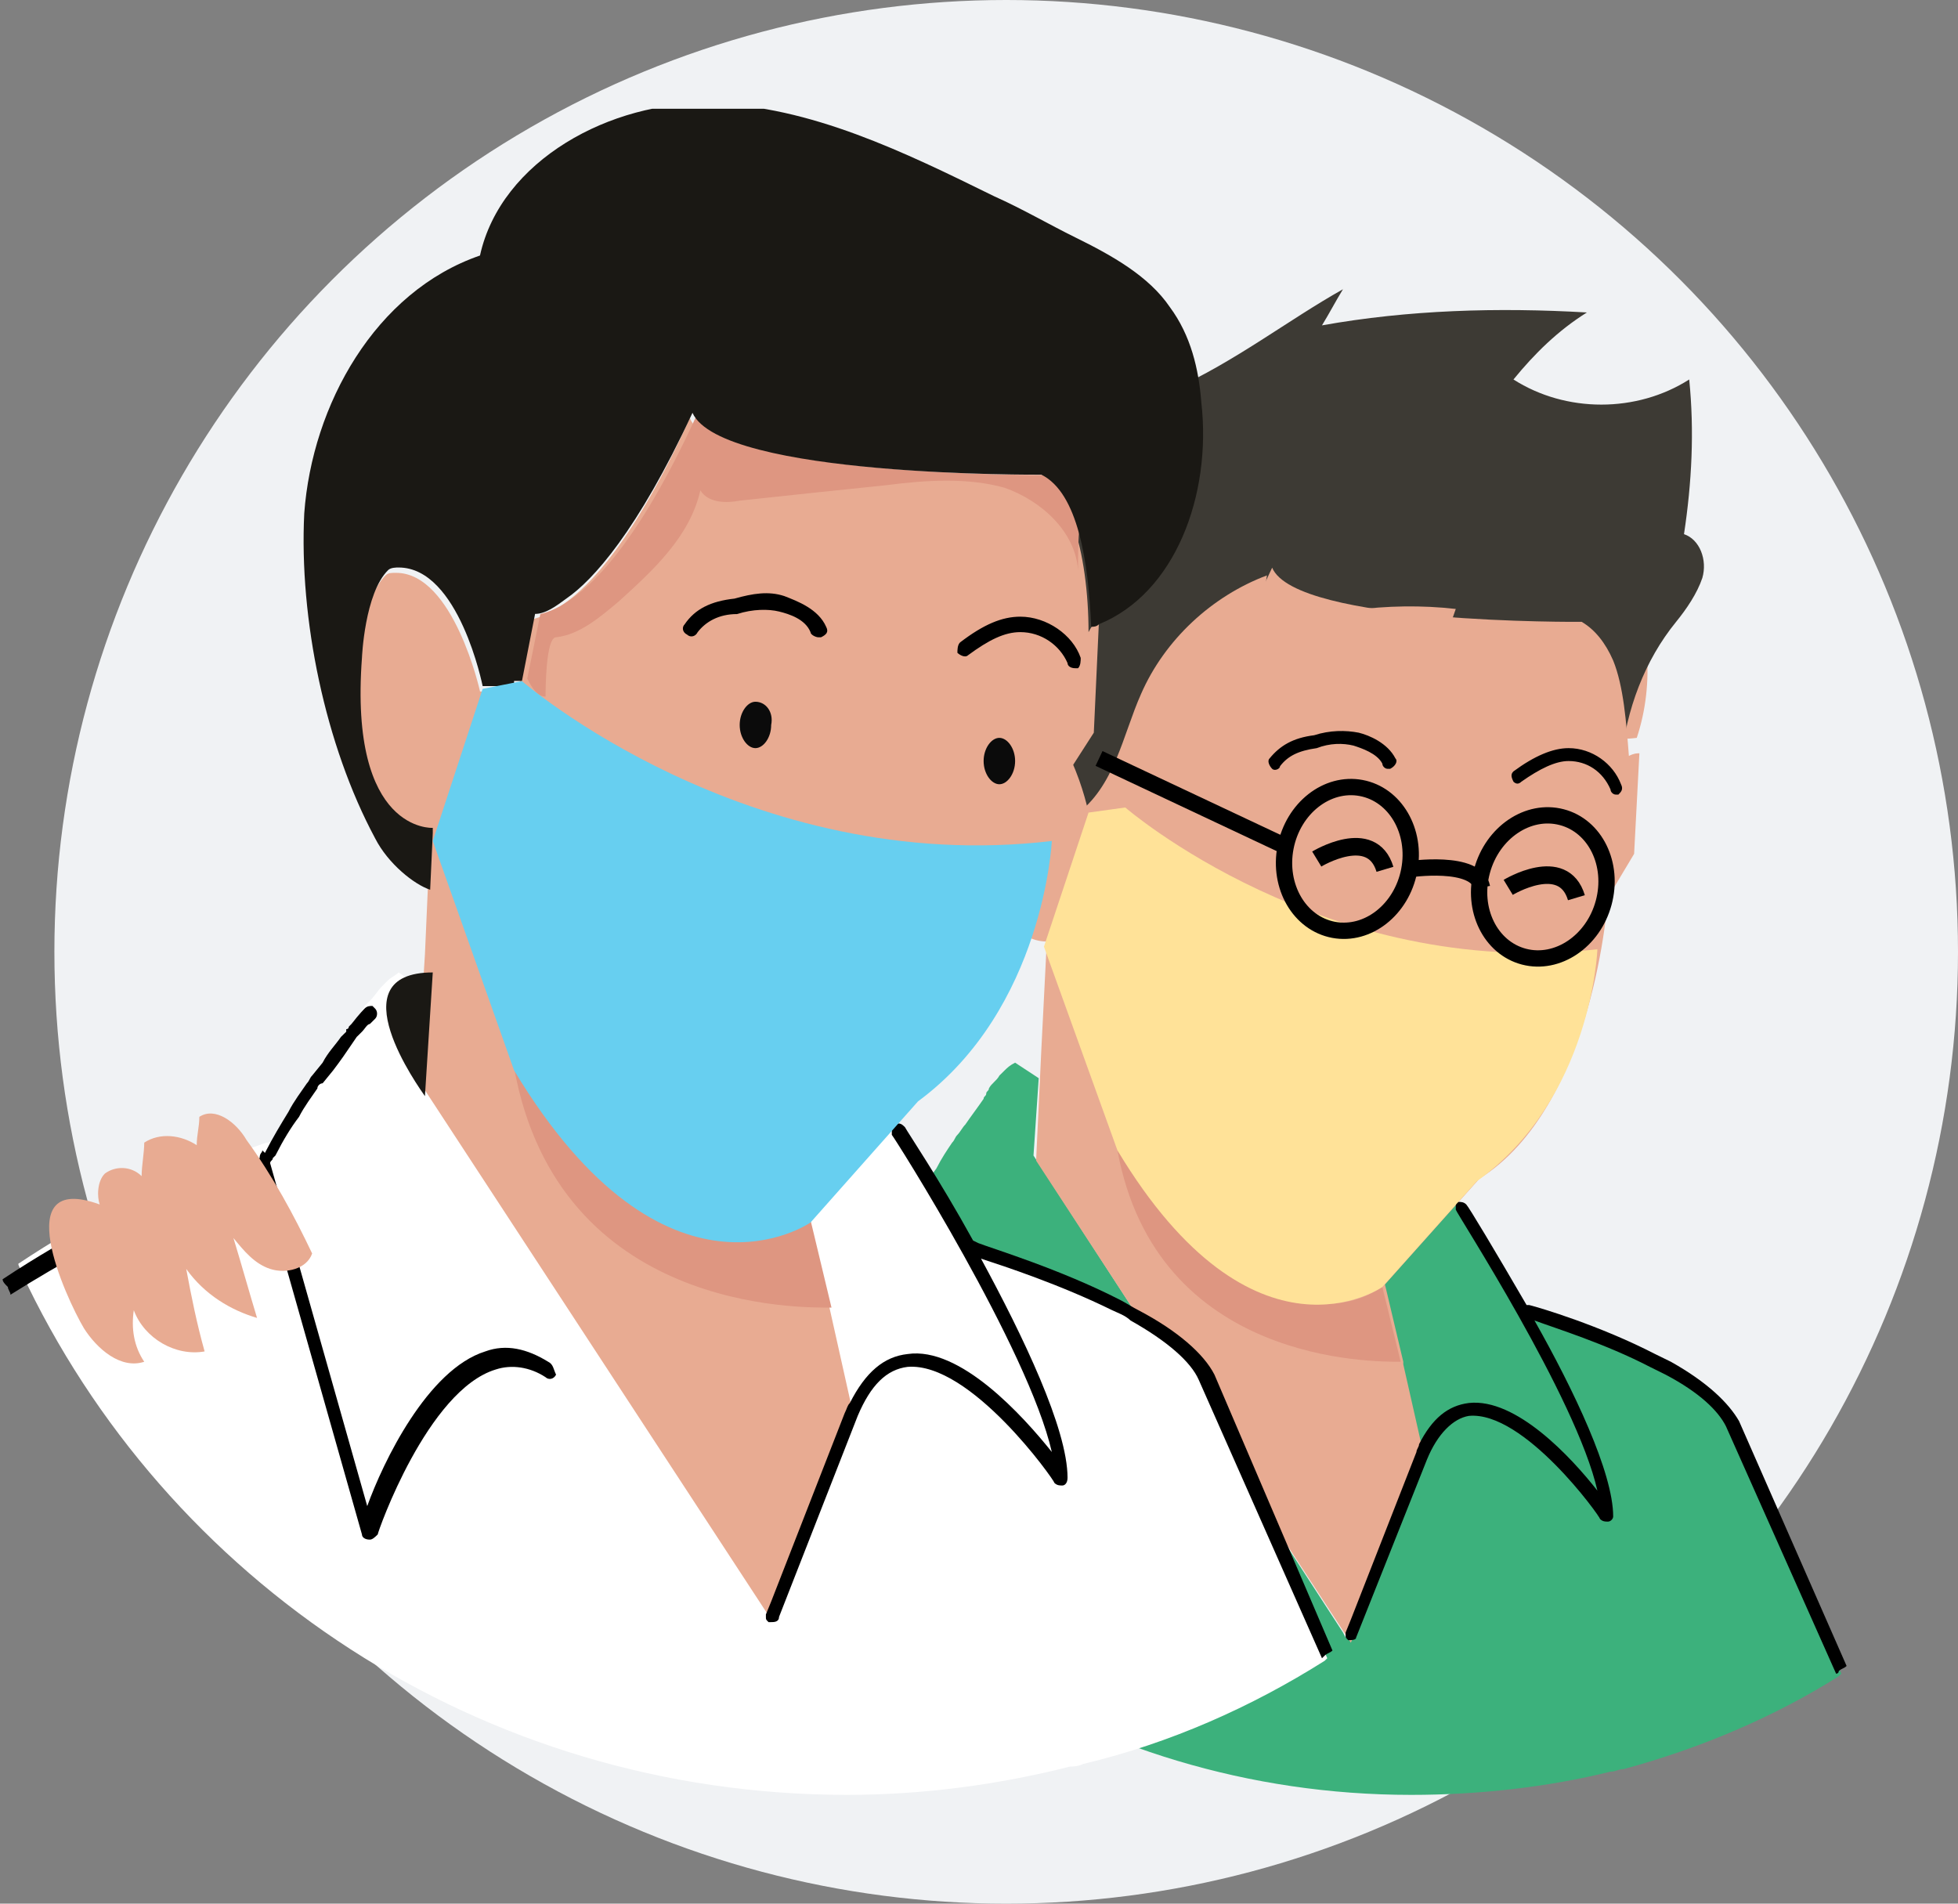<svg width="36" height="35" viewBox="0 0 36 35" fill="none" xmlns="http://www.w3.org/2000/svg">
<rect x="0" y="0" width="36" height="35" fill="#808080" stroke="none"/>
<circle cx="18.5" cy="17.5" r="17.5" fill="#F0F2F4"/>
<g clip-path="url(#clip0)">
<path fill-rule="evenodd" clip-rule="evenodd" d="M30.094 13.566C29.37 13.661 28.599 13.376 27.875 13.187C26.67 12.902 25.464 12.855 24.21 12.855C24.017 12.855 23.776 12.855 23.583 12.902C23.197 13.044 22.956 13.471 22.86 13.898C22.763 14.324 22.763 14.751 22.619 15.13C22.377 15.841 21.558 16.457 20.786 16.173C20.497 16.078 20.255 15.841 20.111 15.557C19.87 15.083 19.773 14.514 19.725 13.992C19.677 13.566 19.677 13.139 19.677 12.713C19.677 12.239 19.677 11.764 19.773 11.243C19.821 11.053 19.821 10.864 19.87 10.674C20.062 10.058 20.4 9.489 20.882 9.063C22.522 7.593 25.609 7.356 27.586 8.209C29.66 9.063 30.769 11.527 30.094 13.566Z" fill="#E8AB92"/>
<path fill-rule="evenodd" clip-rule="evenodd" d="M24.692 5.318C24.547 5.555 24.451 5.745 24.306 5.982C25.898 5.697 27.538 5.65 29.177 5.745C28.647 6.076 28.213 6.503 27.827 6.977C28.791 7.593 30.093 7.593 31.058 6.977C31.154 7.925 31.106 8.873 30.962 9.821C31.251 9.916 31.396 10.295 31.299 10.627C31.203 10.911 31.01 11.196 30.817 11.433C30.238 12.144 29.901 13.044 29.804 13.992C29.66 13.329 29.274 12.713 28.743 12.333C27.875 13.044 26.766 13.471 25.608 13.566C26.091 12.807 26.477 12.049 26.766 11.196C25.512 11.053 24.21 11.243 23.004 11.67C23.149 11.338 23.245 10.959 23.294 10.579C22.281 10.959 21.413 11.764 20.979 12.76C20.641 13.518 20.496 14.466 19.773 14.988C19.677 14.087 19.58 13.187 19.484 12.286C19.387 11.243 19.291 10.153 19.58 9.157C19.918 8.067 20.593 7.593 21.557 7.167C22.715 6.645 23.679 5.887 24.692 5.318Z" fill="#3D3A34"/>
<path fill-rule="evenodd" clip-rule="evenodd" d="M33.855 30.772L33.807 30.82C32.602 31.578 31.251 32.147 29.853 32.526C29.756 32.526 29.708 32.573 29.611 32.573C28.454 32.858 27.2 33 25.946 33C19.966 33 14.806 29.492 12.491 24.468C12.491 24.421 12.443 24.373 12.443 24.373C13.504 23.662 14.806 22.951 16.253 22.477C16.349 22.43 16.445 22.382 16.542 22.382C16.59 22.382 16.638 22.335 16.638 22.335C16.687 22.335 16.687 22.335 16.687 22.335C16.687 22.335 16.687 22.288 16.735 22.288C16.783 22.24 16.783 22.193 16.831 22.145C16.976 21.908 17.072 21.671 17.217 21.482C17.314 21.292 17.41 21.15 17.506 21.008C17.555 20.96 17.555 20.913 17.603 20.865C17.651 20.818 17.699 20.723 17.748 20.676C17.844 20.534 17.989 20.344 18.085 20.202C18.085 20.154 18.133 20.154 18.133 20.107C18.133 20.06 18.182 20.06 18.182 20.012C18.23 19.917 18.326 19.87 18.375 19.775C18.423 19.728 18.423 19.728 18.471 19.68C18.519 19.633 18.567 19.586 18.664 19.538L19.098 19.823L19.002 21.245L24.692 30.014L24.741 30.109V30.156V29.777L24.933 24.989L25.078 23.804L25.126 22.382L26.766 22.05L28.068 24.089L28.116 24.183C28.116 24.183 29.274 24.515 30.335 25.037C30.431 25.084 30.528 25.131 30.624 25.179C31.058 25.416 31.492 25.7 31.733 25.985L32.216 27.075L33.855 30.772Z" fill="#3CB17C"/>
<path fill-rule="evenodd" clip-rule="evenodd" d="M30.142 13.85L30.045 15.699L29.563 16.505C29.563 16.505 29.322 20.344 27.2 21.671L25.464 23.615L25.801 25.037V25.084L26.187 26.791L24.837 30.203L19.05 21.339L19.146 19.301L19.194 18.353L19.242 17.405V17.31C19.242 17.31 17.892 17.405 18.085 14.514C18.085 14.514 18.133 13.471 18.519 13.092C18.567 13.044 18.616 13.044 18.664 13.044C19.628 13.044 20.014 14.94 20.014 14.94H20.496V14.845H20.641V14.798L20.834 13.755C20.979 13.708 21.172 13.613 21.316 13.471C21.75 13.187 22.474 12.428 23.39 10.437C23.824 11.48 29.081 11.433 29.081 11.433C29.322 11.575 29.515 11.812 29.66 12.144C29.852 12.618 29.901 13.281 29.949 13.898C30.045 13.85 30.094 13.85 30.142 13.85Z" fill="#E8AB92"/>
<path fill-rule="evenodd" clip-rule="evenodd" d="M25.175 17.737H25.319C25.416 17.784 25.464 17.832 25.512 17.879C25.753 18.116 26.091 18.306 26.428 18.306C26.814 18.353 27.2 18.164 27.345 17.927C27.779 18.164 28.02 18.59 28.068 19.017C28.116 19.444 28.02 19.87 27.875 20.297C26.428 19.491 24.065 19.538 22.329 19.918C22.377 19.87 23.004 18.732 23.438 18.306C23.969 17.974 24.548 17.737 25.175 17.737Z" fill="#1A1814"/>
<path d="M31.974 26.127C31.782 25.795 31.396 25.416 30.721 25.037C30.624 24.989 30.528 24.942 30.431 24.895C29.419 24.373 28.309 24.041 28.116 23.994H28.068C27.489 22.998 27.007 22.193 26.959 22.145C26.911 22.098 26.863 22.098 26.814 22.098C26.766 22.098 26.766 22.145 26.766 22.145C26.766 22.193 26.766 22.193 26.766 22.24C26.766 22.288 28.985 25.7 29.37 27.407C28.888 26.791 27.875 25.7 27.007 25.795C26.621 25.843 26.332 26.079 26.091 26.553C26.091 26.601 26.043 26.648 26.043 26.696L24.837 29.777L24.741 30.014V30.061C24.741 30.109 24.741 30.109 24.789 30.156C24.837 30.156 24.933 30.156 24.933 30.109L26.235 26.838C26.428 26.364 26.718 26.079 27.007 26.032C28.02 25.937 29.419 27.881 29.419 27.928C29.467 27.976 29.515 27.976 29.563 27.976C29.611 27.976 29.66 27.928 29.66 27.881C29.66 27.075 28.936 25.558 28.213 24.278C28.599 24.421 29.515 24.705 30.335 25.131C30.431 25.179 30.528 25.226 30.624 25.274C31.251 25.605 31.589 25.937 31.733 26.222L33.759 30.772C33.759 30.772 33.807 30.772 33.807 30.725C33.855 30.677 33.904 30.677 33.952 30.63L31.974 26.127ZM29.804 14.419C29.66 14.04 29.274 13.755 28.84 13.755C28.55 13.755 28.213 13.898 27.827 14.182C27.779 14.229 27.779 14.277 27.827 14.372C27.875 14.419 27.924 14.419 27.972 14.372C28.309 14.135 28.599 13.992 28.84 13.992C29.177 13.992 29.467 14.182 29.611 14.514C29.611 14.561 29.66 14.609 29.708 14.609H29.756C29.804 14.561 29.852 14.514 29.804 14.419ZM25.657 13.945C25.512 13.661 25.174 13.518 24.982 13.471C24.741 13.424 24.451 13.424 24.162 13.518C23.776 13.566 23.535 13.708 23.342 13.945C23.294 13.992 23.342 14.087 23.39 14.135C23.438 14.182 23.535 14.135 23.535 14.087C23.68 13.898 23.872 13.803 24.21 13.755C24.451 13.661 24.692 13.661 24.885 13.708C25.03 13.755 25.319 13.85 25.416 14.04C25.416 14.087 25.464 14.135 25.512 14.135H25.56C25.657 14.087 25.705 13.992 25.657 13.945Z" fill="black"/>
<path fill-rule="evenodd" clip-rule="evenodd" d="M25.753 25.037C25.271 25.037 21.268 25.084 20.545 21.15C20.545 21.15 23.245 25.084 25.416 23.662L25.753 25.037Z" fill="#DE9681"/>
<path fill-rule="evenodd" clip-rule="evenodd" d="M20.689 14.846C20.689 14.846 24.355 18.021 29.37 17.453C29.37 17.453 29.274 20.202 27.152 21.719L25.416 23.662C25.416 23.662 23.053 25.321 20.545 21.15L19.194 17.405L20.014 14.94L20.689 14.846Z" fill="#FFE298"/>
<path fill-rule="evenodd" clip-rule="evenodd" d="M24.403 30.488L24.355 30.535C23.004 31.388 21.509 32.052 19.918 32.431C19.821 32.479 19.725 32.479 19.677 32.479C18.374 32.81 16.976 33 15.577 33C8.825 33 3.038 29.066 0.386 23.378C0.386 23.33 0.337 23.283 0.337 23.235C1.543 22.43 2.99 21.671 4.63 21.102C4.774 21.055 4.871 21.008 4.919 21.008C4.967 21.008 5.016 20.96 5.064 20.96C5.112 20.96 5.112 20.96 5.112 20.96C5.112 20.96 5.112 20.913 5.16 20.913C5.208 20.866 5.208 20.818 5.257 20.723C5.401 20.439 5.546 20.202 5.691 20.012C5.787 19.823 5.932 19.633 6.028 19.491C6.076 19.443 6.076 19.396 6.125 19.349C6.173 19.254 6.221 19.206 6.269 19.112C6.414 18.922 6.511 18.732 6.655 18.59C6.655 18.543 6.703 18.543 6.703 18.495C6.752 18.448 6.752 18.448 6.8 18.401C6.896 18.306 6.945 18.211 7.041 18.116C7.089 18.069 7.089 18.069 7.137 18.021C7.186 17.974 7.282 17.927 7.33 17.879L7.813 18.211L7.716 19.823L14.13 29.682L14.179 29.777L14.227 29.824V29.777V29.35L14.468 23.994L14.516 22.667L14.564 21.055L16.445 20.723L17.94 22.998L17.988 23.093C17.988 23.093 19.291 23.473 20.496 24.041C20.593 24.089 20.738 24.136 20.834 24.231C21.316 24.515 21.799 24.8 22.088 25.131L22.618 26.364L24.403 30.488Z" fill="white"/>
<path d="M10.079 25.037C9.694 24.8 9.308 24.705 8.922 24.847C7.861 25.179 7.041 26.885 6.752 27.691L4.967 21.387C4.967 21.339 5.016 21.339 5.016 21.292L5.064 21.245C5.208 20.96 5.353 20.723 5.498 20.534C5.594 20.344 5.739 20.154 5.835 20.012C5.835 19.965 5.884 19.917 5.932 19.917L6.125 19.68C6.269 19.491 6.366 19.349 6.462 19.206L6.559 19.064L6.607 19.017L6.655 18.969C6.704 18.922 6.752 18.827 6.8 18.827C6.848 18.78 6.896 18.732 6.896 18.732C6.945 18.685 6.945 18.59 6.896 18.543L6.848 18.495C6.8 18.495 6.752 18.495 6.704 18.543C6.704 18.543 6.607 18.638 6.462 18.827L6.414 18.875C6.414 18.875 6.414 18.922 6.366 18.922V18.969L6.269 19.064C6.173 19.206 6.028 19.349 5.932 19.538L5.739 19.775C5.691 19.823 5.691 19.87 5.643 19.917C5.546 20.06 5.401 20.249 5.305 20.439C5.16 20.676 5.016 20.913 4.871 21.197L4.823 21.15C4.823 21.197 4.774 21.197 4.774 21.292C4.533 21.339 2.556 21.861 0.048 23.52C0.048 23.567 0.096 23.615 0.145 23.662C0.145 23.709 0.193 23.757 0.193 23.804C2.074 22.619 3.762 21.908 4.437 21.671C4.582 21.624 4.678 21.576 4.726 21.576H4.774L6.655 28.212C6.655 28.26 6.704 28.307 6.8 28.307C6.848 28.307 6.896 28.26 6.945 28.212C6.945 28.165 7.861 25.558 9.115 25.179C9.404 25.084 9.742 25.131 10.031 25.321C10.079 25.369 10.176 25.369 10.224 25.274C10.176 25.179 10.176 25.084 10.079 25.037Z" fill="black"/>
<path fill-rule="evenodd" clip-rule="evenodd" d="M20.207 11.385L20.111 13.471L19.532 14.372C19.532 14.372 19.242 18.685 16.831 20.202L14.854 22.382L15.24 23.947V23.994L15.674 25.937L14.179 29.777L7.668 19.823L7.813 17.547L7.861 16.457L7.909 15.414V15.32C7.909 15.32 6.366 15.414 6.607 12.191C6.607 12.191 6.655 11.006 7.089 10.579C7.138 10.532 7.186 10.532 7.282 10.532C8.343 10.532 8.826 12.713 8.826 12.713H9.404V12.618H9.549V12.57L9.79 11.385C9.983 11.338 10.176 11.243 10.369 11.101C10.851 10.769 11.671 9.916 12.684 7.688C13.166 8.873 19.098 8.826 19.098 8.826C19.387 8.968 19.58 9.252 19.725 9.632C19.918 10.153 20.014 10.911 20.014 11.622C20.111 11.433 20.159 11.433 20.207 11.385Z" fill="#E8AB92"/>
<path fill-rule="evenodd" clip-rule="evenodd" d="M19.821 10.485C19.773 9.774 19.146 9.205 18.471 8.968C17.796 8.778 17.024 8.826 16.301 8.92C15.384 9.015 14.468 9.11 13.6 9.205C13.359 9.252 13.021 9.252 12.877 9.015C12.684 9.868 12.008 10.485 11.382 11.053C11.044 11.338 10.658 11.67 10.224 11.717C10.031 11.717 10.031 12.713 10.031 12.807C9.886 12.807 9.79 12.665 9.694 12.476L9.935 11.29C10.128 11.243 10.32 11.148 10.513 11.006C10.996 10.674 11.816 9.821 12.828 7.593C13.311 8.778 19.242 8.731 19.242 8.731C19.532 8.873 19.725 9.157 19.869 9.537C19.821 9.821 19.821 10.153 19.821 10.485Z" fill="#DE9681"/>
<path fill-rule="evenodd" clip-rule="evenodd" d="M20.207 11.476C20.159 11.524 20.11 11.524 20.062 11.524C20.014 10.339 19.821 9.059 19.146 8.727C19.146 8.727 13.262 8.775 12.732 7.59C11.719 9.77 10.899 10.671 10.417 11.002C10.224 11.145 10.031 11.287 9.838 11.287L9.597 12.519H9.452V12.614H8.874C8.874 12.614 8.44 10.434 7.33 10.434C7.282 10.434 7.186 10.434 7.137 10.481C6.703 10.908 6.655 12.093 6.655 12.093C6.414 15.316 7.957 15.221 7.957 15.221V15.316L7.909 16.359C7.62 16.264 7.137 15.885 6.896 15.411C5.98 13.704 5.498 11.382 5.594 9.438C5.739 7.447 6.896 5.362 8.825 4.698C9.211 2.944 11.237 1.854 13.069 1.901C14.902 1.949 16.638 2.802 18.278 3.608C18.808 3.845 19.291 4.129 19.773 4.366C20.448 4.698 21.123 5.077 21.509 5.646C21.895 6.168 22.04 6.784 22.088 7.4C22.281 9.106 21.605 10.908 20.207 11.476Z" fill="#1A1814"/>
<path d="M18.374 13.566C18.23 13.566 18.085 13.755 18.085 13.992C18.085 14.229 18.23 14.419 18.374 14.419C18.519 14.419 18.664 14.229 18.664 13.992C18.664 13.755 18.519 13.566 18.374 13.566ZM13.889 12.902C13.745 12.902 13.6 13.092 13.6 13.329C13.6 13.566 13.745 13.755 13.889 13.755C14.034 13.755 14.179 13.566 14.179 13.329C14.227 13.092 14.082 12.902 13.889 12.902Z" fill="#0B0B0B"/>
<path fill-rule="evenodd" clip-rule="evenodd" d="M14.661 15.794H14.854C14.95 15.841 14.999 15.888 15.095 15.983C15.336 16.22 15.722 16.457 16.156 16.457C16.59 16.505 17.024 16.315 17.217 16.031C17.699 16.315 17.94 16.789 18.037 17.263C18.133 17.737 17.989 18.211 17.796 18.685C16.156 17.784 13.504 17.784 11.575 18.258C11.671 18.211 12.298 16.884 12.828 16.457C13.262 16.078 13.938 15.841 14.661 15.794Z" fill="#1A1814"/>
<path d="M22.329 25.274C22.136 24.895 21.654 24.468 20.931 24.089C20.834 24.041 20.689 23.947 20.593 23.899C19.484 23.33 18.23 22.951 17.989 22.856L17.892 22.809C17.265 21.671 16.687 20.818 16.638 20.723C16.59 20.676 16.542 20.628 16.445 20.676C16.397 20.676 16.397 20.723 16.397 20.771C16.397 20.818 16.397 20.818 16.397 20.865C16.445 20.913 18.905 24.8 19.339 26.696C18.809 26.032 17.651 24.752 16.687 24.895C16.253 24.942 15.915 25.226 15.626 25.795C15.577 25.843 15.577 25.89 15.529 25.985L14.179 29.445L14.082 29.682V29.729C14.082 29.777 14.082 29.777 14.131 29.824C14.131 29.824 14.131 29.824 14.179 29.824C14.227 29.824 14.323 29.824 14.323 29.729L15.77 26.032C16.011 25.463 16.301 25.179 16.687 25.131C17.844 25.037 19.387 27.217 19.387 27.265C19.436 27.312 19.484 27.312 19.532 27.312C19.58 27.312 19.628 27.265 19.628 27.17C19.628 26.269 18.809 24.563 18.037 23.141C18.471 23.283 19.484 23.615 20.448 24.089C20.545 24.136 20.689 24.183 20.786 24.278C21.461 24.657 21.895 25.037 22.04 25.369L24.306 30.488L24.355 30.44C24.403 30.393 24.451 30.393 24.499 30.346L22.329 25.274ZM19.87 12.096C19.725 11.67 19.243 11.338 18.76 11.338C18.423 11.338 18.085 11.48 17.651 11.812C17.603 11.859 17.603 11.954 17.603 12.002C17.651 12.049 17.748 12.096 17.796 12.049C18.182 11.764 18.471 11.622 18.76 11.622C19.146 11.622 19.484 11.859 19.628 12.191C19.628 12.239 19.677 12.286 19.773 12.286H19.821C19.87 12.239 19.87 12.144 19.87 12.096ZM15.191 11.527C15.047 11.196 14.661 11.053 14.42 10.959C14.131 10.864 13.841 10.911 13.504 11.006C13.07 11.053 12.78 11.196 12.587 11.48C12.539 11.527 12.539 11.622 12.636 11.67C12.684 11.717 12.78 11.717 12.828 11.622C12.973 11.433 13.214 11.29 13.552 11.29C13.841 11.196 14.131 11.196 14.323 11.243C14.516 11.29 14.806 11.385 14.902 11.622C14.902 11.67 14.999 11.717 15.047 11.717H15.095C15.191 11.67 15.24 11.622 15.191 11.527Z" fill="black"/>
<path fill-rule="evenodd" clip-rule="evenodd" d="M15.288 24.041C14.757 24.041 10.272 24.136 9.452 19.633C9.452 19.633 12.491 24.089 14.902 22.43L15.288 24.041Z" fill="#DE9681"/>
<path fill-rule="evenodd" clip-rule="evenodd" d="M9.597 12.523C9.597 12.523 13.745 16.125 19.339 15.462C19.339 15.462 19.194 18.543 16.879 20.249L14.902 22.477C14.902 22.477 12.25 24.326 9.452 19.68L7.957 15.462L8.874 12.665L9.597 12.523Z" fill="#67CFF0"/>
<path fill-rule="evenodd" clip-rule="evenodd" d="M1.929 21.576C2.122 21.434 2.411 21.434 2.604 21.624C2.604 21.434 2.652 21.197 2.652 21.008C2.942 20.818 3.328 20.866 3.617 21.055C3.617 20.866 3.665 20.723 3.665 20.534C3.955 20.344 4.34 20.628 4.533 20.96C5.016 21.624 5.401 22.335 5.739 23.046C5.643 23.33 5.257 23.425 4.967 23.33C4.678 23.235 4.485 22.998 4.292 22.762C4.437 23.235 4.582 23.757 4.726 24.231C4.244 24.089 3.762 23.804 3.424 23.33C3.521 23.852 3.617 24.326 3.762 24.847C3.231 24.942 2.652 24.61 2.46 24.089C2.411 24.421 2.46 24.752 2.652 25.037C2.218 25.179 1.784 24.8 1.543 24.421C1.206 23.852 0.145 21.529 1.833 22.145C1.784 22.003 1.784 21.719 1.929 21.576Z" fill="#E8AB92"/>
<path d="M25.91 16.004C26.05 15.284 25.654 14.605 25.026 14.488C24.398 14.37 23.776 14.859 23.636 15.579C23.497 16.299 23.893 16.978 24.521 17.096C25.149 17.213 25.771 16.724 25.91 16.004Z" stroke="black" stroke-width="0.3" stroke-miterlimit="10"/>
<path d="M29.485 16.599C29.677 15.89 29.332 15.185 28.714 15.024C28.096 14.862 27.44 15.305 27.248 16.014C27.056 16.722 27.402 17.427 28.02 17.589C28.637 17.75 29.294 17.307 29.485 16.599Z" stroke="black" stroke-width="0.3" stroke-miterlimit="10"/>
<path d="M25.898 15.983C25.898 15.983 27.152 15.794 27.248 16.315" stroke="black" stroke-width="0.3" stroke-miterlimit="10"/>
<path d="M23.631 15.557L20.207 13.945" stroke="black" stroke-width="0.3" stroke-miterlimit="10"/>
<path d="M24.21 15.794C24.21 15.794 25.223 15.177 25.464 15.983" stroke="black" stroke-width="0.323" stroke-miterlimit="10"/>
<path d="M27.73 16.315C27.73 16.315 28.743 15.699 28.984 16.505" stroke="black" stroke-width="0.323" stroke-miterlimit="10"/>
<path fill-rule="evenodd" clip-rule="evenodd" d="M7.957 17.879L7.813 20.154C7.716 20.012 6.173 17.879 7.957 17.879Z" fill="#1A1814"/>
</g>
<defs>
<clipPath id="clip0">
<rect width="34" height="31" fill="white" transform="translate(0 2)"/>
</clipPath>
</defs>
</svg>
